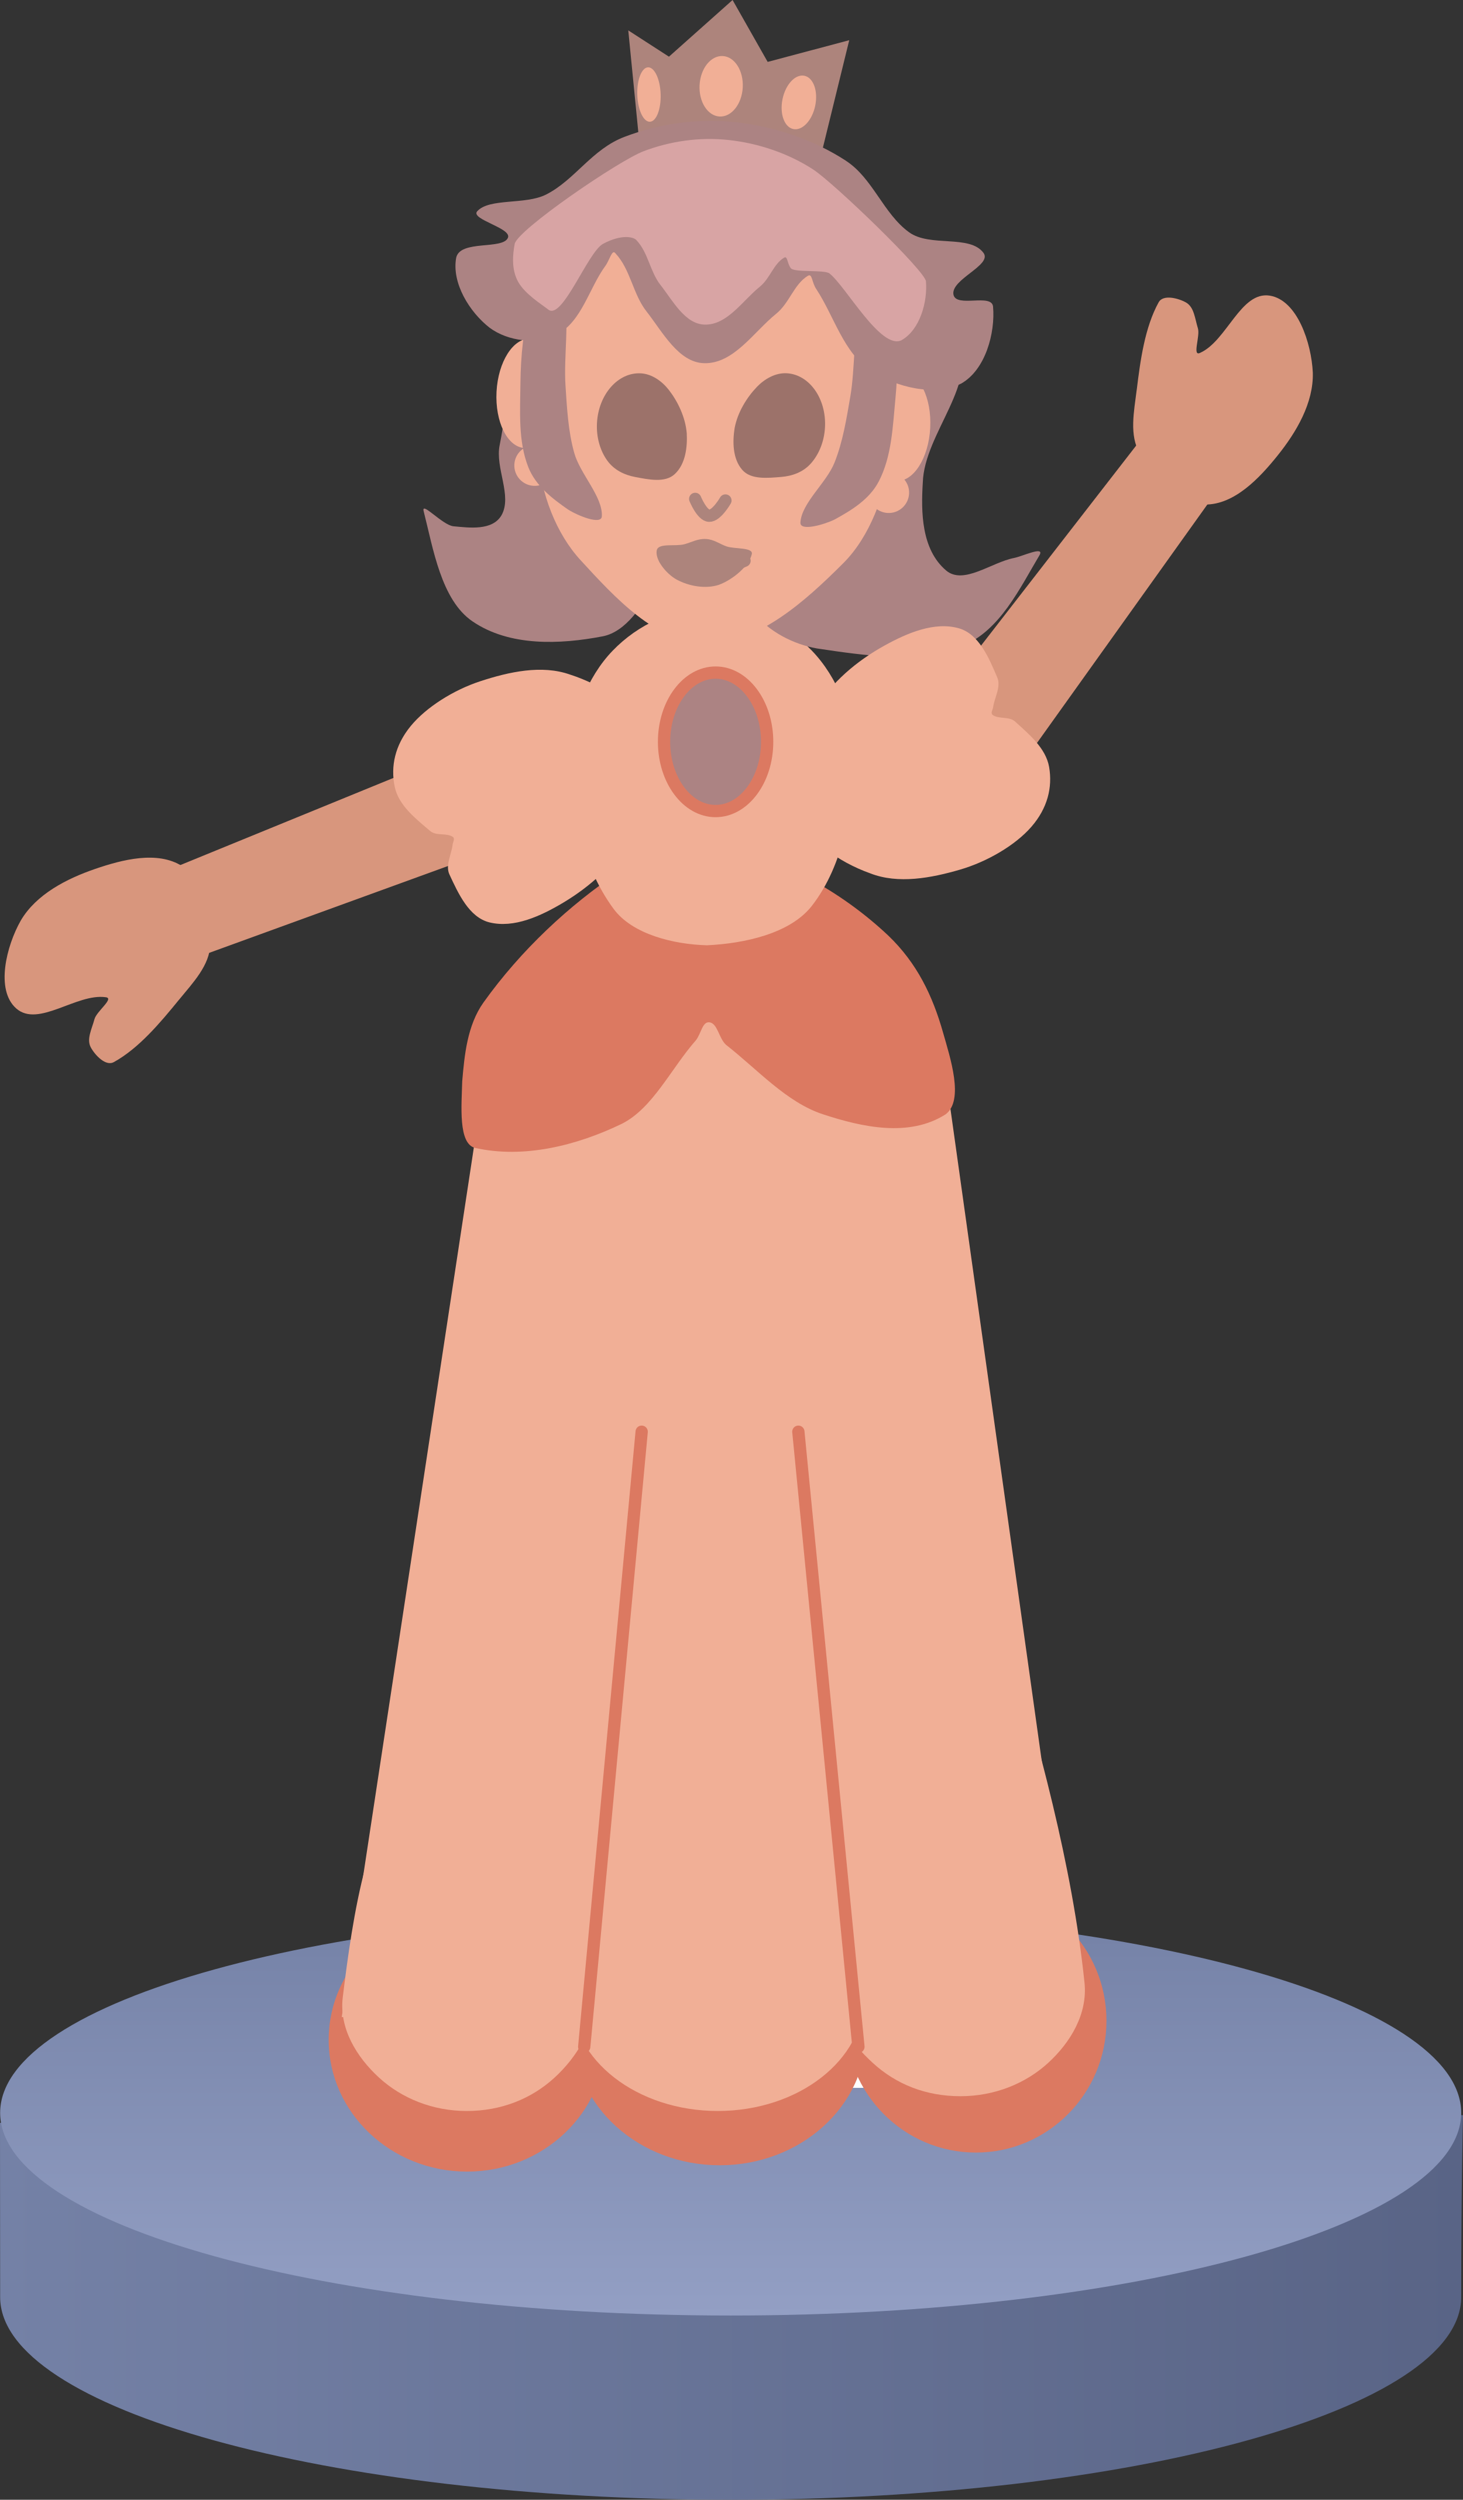 <svg version="1.1" xmlns="http://www.w3.org/2000/svg" xmlns:xlink="http://www.w3.org/1999/xlink" width="119.159" height="203.505" viewBox="0,0,119.159,203.505"><rect x="0" y="0" width="119.159" height="203.505" fill="#333333" stroke="none"/><defs><linearGradient x1="180.988" y1="247.167" x2="300.147" y2="247.167" gradientUnits="userSpaceOnUse" id="color-1"><stop offset="0" stop-color="#7481a6"/><stop offset="1" stop-color="#596486"/></linearGradient><linearGradient x1="240.5" y1="217" x2="240.5" y2="250" gradientUnits="userSpaceOnUse" id="color-2"><stop offset="0" stop-color="#7481a6"/><stop offset="1" stop-color="#939fc4"/></linearGradient><linearGradient x1="240.695" y1="215.061" x2="240.695" y2="230.8" gradientUnits="userSpaceOnUse" id="color-3"><stop offset="0" stop-color="#e5e5e5"/><stop offset="1" stop-color="#ffffff"/></linearGradient><linearGradient x1="255.761" y1="215.728" x2="255.761" y2="231.467" gradientUnits="userSpaceOnUse" id="color-4"><stop offset="0" stop-color="#e5e5e5"/><stop offset="1" stop-color="#ffffff"/></linearGradient></defs><g transform="translate(-180.988,-61.495)"><g data-paper-data="{&quot;isPaintingLayer&quot;:true}" fill-rule="nonzero" stroke-linejoin="miter" stroke-miterlimit="10" stroke-dasharray="" stroke-dashoffset="0" style="mix-blend-mode: normal"><path d="M300,248.5c0,9.113 -26.639,16.5 -59.5,16.5c-32.861,0 -59.5,-7.387 -59.5,-16.5c0,-3.062 -0.012,-14.185 -0.012,-14.185l60.179,-4.982l58.98,4.359c0,0 -0.147,5.695 -0.147,14.808z" data-paper-data="{&quot;origPos&quot;:null}" fill="url(#color-1)" stroke="none" stroke-width="0" stroke-linecap="butt"/><path d="M300,233.5c0,9.113 -26.639,16.5 -59.5,16.5c-32.861,0 -59.5,-7.387 -59.5,-16.5c0,-9.113 26.639,-16.5 59.5,-16.5c32.861,0 59.5,7.387 59.5,16.5z" data-paper-data="{&quot;origPos&quot;:null}" fill="url(#color-2)" stroke="none" stroke-width="0" stroke-linecap="butt"/><g data-paper-data="{&quot;index&quot;:null,&quot;origRot&quot;:0}" fill="#d8967d" stroke="none" stroke-width="1" stroke-linecap="round"><path d="M195.581,142.867c-1.551,1.902 -3.28,3.966 -5.323,5.095c-0.65,0.36 -1.523,-0.549 -1.879,-1.207c-0.354,-0.677 0.081,-1.464 0.305,-2.296c0.176,-0.644 1.642,-1.699 0.916,-1.78c-2.374,-0.341 -5.484,2.501 -7.289,0.915c-1.712,-1.507 -0.803,-5.096 0.373,-7.165c1.258,-2.134 3.733,-3.399 6.052,-4.195c2.185,-0.75 5.084,-1.513 7.103,-0.217c1.833,1.216 2.289,4.056 2.272,6.33c-0.014,1.724 -1.45,3.196 -2.528,4.52z"/><path d="M227.112,128.494l-29.305,10.652l-4.491,-6.263l28.667,-11.716z" data-paper-data="{&quot;origPos&quot;:null}"/></g><path d="M240.695,230.8h-21.907l2.978,-3.616l9.571,-3.19v-8.933l9.358,0.426z" data-paper-data="{&quot;index&quot;:null}" fill="url(#color-3)" stroke="none" stroke-width="1" stroke-linecap="round"/><path d="M255.761,231.467h-21.907l2.978,-3.616l9.571,-3.19v-8.933l9.358,0.426z" data-paper-data="{&quot;index&quot;:null}" fill="url(#color-4)" stroke="none" stroke-width="1" stroke-linecap="round"/><path d="M233.738,121.545c0.897,2.451 -0.217,5.625 -1.455,8.052c-1.141,2.235 -3.241,4.083 -5.428,5.388c-1.8,1.073 -3.999,2.102 -6.009,1.599c-1.658,-0.415 -2.536,-2.362 -3.243,-3.879c-0.366,-0.748 0.161,-1.646 0.249,-2.445c0.023,-0.209 0.21,-0.486 0.022,-0.632c-0.519,-0.354 -1.343,-0.053 -1.85,-0.483c-1.174,-0.998 -2.577,-2.087 -2.89,-3.611c-0.339,-1.654 0.022,-3.352 1.285,-4.906c1.264,-1.554 3.521,-2.967 5.694,-3.676c2.325,-0.76 4.997,-1.359 7.306,-0.539c2.581,0.827 5.39,2.585 6.32,5.131z" data-paper-data="{&quot;index&quot;:null}" fill="#f1af96" stroke="none" stroke-width="1" stroke-linecap="round"/><g data-paper-data="{&quot;index&quot;:null}" stroke-width="1"><path d="M267.991,218.42c1.925,1.943 3.117,4.626 3.117,7.585c0,2.96 -1.192,5.642 -3.117,7.585c-1.925,1.942 -4.584,3.145 -7.518,3.145c-2.934,0 -5.593,-1.203 -7.518,-3.145c-1.925,-1.943 -3.117,-4.625 -3.117,-7.585c0,-2.96 1.192,-5.642 3.117,-7.585c1.925,-1.941 4.584,-3.144 7.518,-3.144c2.934,0 5.593,1.203 7.518,3.144z" fill="#dc7961" stroke="none" stroke-linecap="butt"/><path d="M248.027,219.453c2.156,1.943 3.491,4.626 3.491,7.585c0,2.96 -1.335,5.642 -3.491,7.585c-2.156,1.942 -5.134,3.145 -8.42,3.145c-3.287,0 -6.264,-1.203 -8.42,-3.145c-2.155,-1.943 -3.49,-4.625 -3.49,-7.585c0,-2.96 1.335,-5.642 3.49,-7.585c2.157,-1.941 5.134,-3.144 8.42,-3.144c3.286,0 6.264,1.203 8.42,3.144z" fill="#dc7961" stroke="none" stroke-linecap="butt"/><path d="M227,219.969c2.04,1.943 3.304,4.626 3.304,7.585c0,2.96 -1.263,5.642 -3.304,7.585c-2.041,1.942 -4.859,3.145 -7.969,3.145c-3.111,0 -5.928,-1.203 -7.969,-3.145c-2.04,-1.943 -3.304,-4.625 -3.304,-7.585c0,-2.96 1.263,-5.642 3.304,-7.585c2.041,-1.941 4.859,-3.144 7.969,-3.144c3.11,0 5.928,1.203 7.969,3.144z" fill="#dc7961" stroke="none" stroke-linecap="butt"/><path d="M268.376,222.991l-59.554,2.713l11.06,-72.763l17.015,-18.006l20.631,10.606z" fill="#f1af96" stroke="none" stroke-linecap="round"/><path d="M226.15,230.639c-1.884,1.726 -4.355,2.711 -7.142,2.711c-2.787,0 -5.313,-1.037 -7.142,-2.711c-1.829,-1.674 -3.267,-4.012 -2.961,-6.538c0.774,-6.36 2.159,-16.121 6.098,-17.981c3.547,-1.168 8.516,8.759 14.108,17.981c0.494,2.366 -1.2,4.926 -2.961,6.538z" fill="#f1af96" stroke="none" stroke-linecap="round"/><path d="M240.122,146.556c-0.599,-0.554 -0.69,-1.778 -1.371,-1.837c-0.56,-0.046 -0.647,0.9 -1.083,1.465c-2.025,2.295 -3.502,5.528 -6.033,6.799c-3.693,1.784 -8.004,2.849 -11.943,1.964c-1.402,-0.326 -1.107,-3.481 -1.057,-5.423c0.183,-2.13 0.407,-4.553 1.732,-6.417c3.05,-4.269 7.008,-7.945 11.033,-10.625c2.405,-1.6 5.379,-2.824 8.103,-2.229c4.985,1.089 9.9,3.704 13.831,7.404c2.354,2.256 3.614,4.907 4.46,7.884c0.592,2.08 1.732,5.516 0.219,6.667c-2.971,1.9 -6.807,1.051 -10.014,-0.005c-2.956,-0.973 -5.315,-3.646 -7.875,-5.648z" fill="#dc7961" stroke="none" stroke-linecap="round"/><path d="M247.87,217.562c2.156,1.674 3.491,3.987 3.491,6.538c0,2.551 -1.335,4.864 -3.491,6.538c-2.157,1.674 -5.134,2.711 -8.42,2.711c-3.286,0 -6.263,-1.037 -8.42,-2.711c-2.156,-1.674 -3.491,-3.987 -3.491,-6.538c0,-2.551 1.335,-4.864 3.491,-6.538c2.157,-1.674 5.134,-2.711 8.42,-2.711c3.286,0 6.263,1.037 8.42,2.711z" fill="#f1af96" stroke="none" stroke-linecap="butt"/><path d="M262.824,194.112c2.752,9.297 5.492,19.185 6.495,28.785c0.266,2.535 -1.132,4.864 -2.961,6.538c-1.829,1.674 -4.355,2.711 -7.142,2.711c-2.787,0 -5.216,-0.947 -7.142,-2.711c-1.71,-1.567 -3.594,-3.941 -2.961,-6.563c2.531,-10.483 7.162,-20.087 11.582,-29.5c1.136,-2.24 1.441,-1.585 2.129,0.74z" fill="#f1af96" stroke="none" stroke-linecap="round"/><path d="M250.905,228.121l-4.892,-50.071" fill="none" stroke="#dc7961" stroke-linecap="round"/><path d="M228.572,228.121l4.679,-50.071" fill="none" stroke="#dc7961" stroke-linecap="round"/></g><g data-paper-data="{&quot;index&quot;:null}" stroke-width="1"><path d="M247.121,114.473c2.078,2.156 3.382,5.428 3.366,8.42c-0.022,4.148 -0.706,8.925 -3.39,12.367c-1.767,2.241 -5.469,3.043 -8.519,3.19c-2.737,-0.072 -6.103,-0.896 -7.627,-2.983c-2.633,-3.571 -3.483,-8.377 -3.434,-12.574c0.036,-2.99 1.287,-6.264 3.366,-8.42c2.079,-2.156 4.951,-3.491 8.119,-3.491c3.169,0 6.04,1.335 8.12,3.491z" fill="#f1af96" stroke="none" stroke-linecap="round"/><path d="M242.24,117.902c0.761,1.02 1.231,2.429 1.231,3.984c0,1.555 -0.47,2.964 -1.231,3.984c-0.76,1.021 -1.81,1.652 -2.968,1.652c-1.158,0 -2.208,-0.631 -2.968,-1.652c-0.761,-1.02 -1.231,-2.429 -1.231,-3.984c0,-1.555 0.47,-2.964 1.231,-3.984c0.76,-1.021 1.81,-1.652 2.968,-1.652c1.158,0 2.208,0.631 2.968,1.652z" fill="#ac8383" stroke="#dc7961" stroke-linecap="butt"/><path d="M241.568,118.949c0.308,0.482 0.499,1.146 0.499,1.879c0,0.734 -0.191,1.398 -0.499,1.879c-0.308,0.482 -0.734,0.779 -1.203,0.779c-0.47,0 -0.895,-0.298 -1.203,-0.779c-0.308,-0.482 -0.499,-1.146 -0.499,-1.879c0,-0.733 0.191,-1.398 0.499,-1.879c0.308,-0.482 0.733,-0.779 1.203,-0.779c0.469,0 0.895,0.298 1.203,0.779z" fill="#ac8383" stroke="none" stroke-linecap="butt"/></g><g data-paper-data="{&quot;index&quot;:null}" stroke="none" stroke-width="1"><path d="M247.717,74.717l-14.572,-0.769l-0.985,-9.979l3.313,2.14l5.182,-4.614l2.858,5.039l6.644,-1.766z" fill="#ad847c" stroke-linecap="round"/><path d="M241.06,66.844c0.295,0.463 0.46,1.088 0.424,1.768c-0.036,0.679 -0.265,1.284 -0.607,1.713c-0.342,0.428 -0.796,0.682 -1.281,0.656c-0.485,-0.026 -0.91,-0.325 -1.205,-0.787c-0.295,-0.463 -0.46,-1.088 -0.424,-1.768c0.036,-0.679 0.265,-1.284 0.607,-1.713c0.342,-0.428 0.796,-0.682 1.281,-0.656c0.485,0.026 0.91,0.325 1.205,0.787z" fill="#f1af96" stroke-linecap="butt"/><path d="M234.465,67.603c0.186,0.396 0.311,0.945 0.331,1.557c0.021,0.611 -0.067,1.168 -0.226,1.575c-0.159,0.406 -0.388,0.663 -0.65,0.672c-0.262,0.009 -0.508,-0.232 -0.694,-0.627c-0.186,-0.396 -0.311,-0.945 -0.331,-1.557c-0.021,-0.611 0.067,-1.168 0.226,-1.575c0.159,-0.406 0.388,-0.663 0.65,-0.672c0.262,-0.009 0.508,0.232 0.694,0.627z" fill="#f1af96" stroke-linecap="butt"/><path d="M247.315,68.495c0.159,0.444 0.194,1.017 0.069,1.615c-0.125,0.599 -0.387,1.11 -0.71,1.452c-0.323,0.342 -0.706,0.516 -1.073,0.439c-0.367,-0.077 -0.648,-0.39 -0.807,-0.832c-0.159,-0.444 -0.194,-1.017 -0.069,-1.615c0.125,-0.599 0.387,-1.11 0.71,-1.452c0.323,-0.342 0.706,-0.516 1.073,-0.439c0.367,0.077 0.648,0.39 0.807,0.832z" fill="#f1af96" stroke-linecap="butt"/></g><path d="M258.046,107.937c1.418,1.203 3.685,-0.659 5.536,-1.018c0.685,-0.132 2.485,-0.999 2.082,-0.243c-1.621,2.722 -3.227,6.135 -6.234,7.38c-3.585,1.485 -7.954,0.818 -11.908,0.228c-1.917,-0.34 -3.927,-1.37 -5.159,-2.931c-1.414,-1.791 -2.472,-4.318 -1.945,-6.514c1.472,-6.135 2.583,-13.252 7.332,-17.4c2.857,-2.378 9.248,-1.444 11.088,1.593c2.091,3.458 -2.569,7.68 -2.689,11.75c-0.149,2.401 -0.12,5.44 1.898,7.155z" data-paper-data="{&quot;index&quot;:null}" fill="#ac8383" stroke="none" stroke-width="1" stroke-linecap="round"/><path d="M221.684,97.736c0.732,-3.553 0.701,-7.856 3.05,-10.421c1.47,-1.596 4.911,-1.23 6.337,0.486c2.776,3.346 3.721,8.106 4.338,12.524c0.486,2.82 -0.021,5.951 -1.131,8.506c-0.842,1.927 -2.33,4.102 -4.19,4.465c-3.508,0.676 -7.608,0.839 -10.616,-1.216c-2.558,-1.745 -3.204,-5.941 -3.98,-8.978c-0.201,-0.834 1.544,1.153 2.434,1.237c1.282,0.119 3.171,0.379 3.911,-0.902c0.89,-1.584 -0.535,-3.848 -0.153,-5.702z" data-paper-data="{&quot;index&quot;:null}" fill="#ac8383" stroke="none" stroke-width="1" stroke-linecap="round"/><path d="M253.024,85.638c2.496,3.549 1.182,8.711 0.537,12.928c-0.498,3.208 -1.708,6.594 -3.877,8.765c-3.097,3.096 -7.023,6.657 -11.272,6.56c-4.02,-0.093 -7.359,-3.77 -10.128,-6.783c-1.994,-2.16 -3.25,-5.421 -3.451,-8.547c-0.415,-4.612 -1.449,-10.334 1.662,-13.92c3.262,-3.757 9.258,-4.221 14.117,-4.092c4.453,0.221 9.798,1.377 12.412,5.09z" data-paper-data="{&quot;index&quot;:null}" fill="#f1af96" stroke="none" stroke-width="1" stroke-linecap="round"/><path d="M247.361,93.243c0.564,0.796 0.883,1.871 0.821,3.035c-0.061,1.165 -0.492,2.2 -1.136,2.932c-0.645,0.732 -1.541,1.04 -2.428,1.112c-1.112,0.09 -2.464,0.235 -3.17,-0.57c-0.798,-0.91 -0.801,-2.313 -0.626,-3.409c0.243,-1.286 0.99,-2.491 1.813,-3.35c0.619,-0.645 1.506,-1.161 2.428,-1.112c0.922,0.049 1.733,0.566 2.297,1.362z" data-paper-data="{&quot;index&quot;:null}" fill="#9c726a" stroke="none" stroke-width="1" stroke-linecap="round"/><path d="M233.175,91.887c0.922,0.049 1.75,0.656 2.297,1.362c0.728,0.94 1.344,2.218 1.451,3.522c0.058,1.109 -0.092,2.504 -0.982,3.324c-0.786,0.726 -2.115,0.441 -3.212,0.234c-0.874,-0.165 -1.733,-0.566 -2.297,-1.362c-0.564,-0.796 -0.883,-1.871 -0.821,-3.035c0.061,-1.165 0.492,-2.2 1.136,-2.932c0.645,-0.732 1.506,-1.161 2.428,-1.112z" data-paper-data="{&quot;index&quot;:null}" fill="#9c726a" stroke="none" stroke-width="1" stroke-linecap="round"/><path d="M246.617,94.758c0.364,0.538 0.568,1.267 0.526,2.058c-0.042,0.79 -0.322,1.494 -0.74,1.991c-0.418,0.498 -0.976,0.791 -1.572,0.759c-0.596,-0.031 -1.12,-0.381 -1.483,-0.92c-0.364,-0.538 -0.568,-1.268 -0.526,-2.058c0.042,-0.79 0.322,-1.494 0.74,-1.991c0.418,-0.498 0.976,-0.791 1.572,-0.759c0.596,0.031 1.12,0.381 1.483,0.921z" data-paper-data="{&quot;index&quot;:null}" fill="#9c726a" stroke="none" stroke-width="1" stroke-linecap="butt"/><path d="M235.747,94.803c0.365,0.511 0.571,1.203 0.532,1.951c-0.04,0.749 -0.318,1.414 -0.734,1.884c-0.417,0.471 -0.974,0.746 -1.57,0.715c-0.596,-0.031 -1.121,-0.364 -1.486,-0.876c-0.365,-0.511 -0.571,-1.203 -0.532,-1.951c0.04,-0.749 0.318,-1.414 0.734,-1.884c0.417,-0.471 0.974,-0.746 1.57,-0.715c0.596,0.031 1.121,0.364 1.486,0.876z" data-paper-data="{&quot;index&quot;:null}" fill="#9c726a" stroke="none" stroke-width="1" stroke-linecap="butt"/><path d="M246.202,95.628c0.221,0.39 0.342,0.919 0.312,1.495c-0.03,0.575 -0.207,1.089 -0.468,1.453c-0.261,0.365 -0.606,0.581 -0.974,0.562c-0.368,-0.019 -0.688,-0.27 -0.909,-0.661c-0.221,-0.39 -0.342,-0.919 -0.312,-1.495c0.03,-0.575 0.207,-1.089 0.468,-1.453c0.261,-0.365 0.606,-0.581 0.974,-0.562c0.368,0.019 0.688,0.27 0.909,0.661z" data-paper-data="{&quot;index&quot;:null}" fill="#9c726a" stroke="none" stroke-width="1" stroke-linecap="butt"/><path d="M235.47,95.542c0.222,0.385 0.343,0.909 0.313,1.477c-0.03,0.568 -0.206,1.076 -0.467,1.436c-0.261,0.361 -0.606,0.574 -0.974,0.554c-0.368,-0.019 -0.688,-0.268 -0.91,-0.654c-0.221,-0.385 -0.343,-0.909 -0.313,-1.477c0.03,-0.568 0.206,-1.076 0.467,-1.436c0.261,-0.361 0.606,-0.574 0.974,-0.554c0.368,0.019 0.688,0.268 0.91,0.654z" data-paper-data="{&quot;index&quot;:null}" fill="#9c726a" stroke="none" stroke-width="1" stroke-linecap="butt"/><path d="M240.073,102.24c0,0 -0.726,1.266 -1.325,1.24c-0.589,-0.024 -1.137,-1.37 -1.137,-1.37" data-paper-data="{&quot;index&quot;:null}" fill="none" stroke="#ad847c" stroke-width="1" stroke-linecap="round"/><path d="M225.772,98.279c0.285,0.315 0.449,0.74 0.425,1.197c-0.024,0.457 -0.232,0.863 -0.548,1.146c-0.315,0.285 -0.74,0.449 -1.197,0.425c-0.457,-0.024 -0.863,-0.232 -1.146,-0.548c-0.285,-0.315 -0.449,-0.74 -0.425,-1.197c0.024,-0.457 0.232,-0.863 0.548,-1.146c0.315,-0.285 0.74,-0.449 1.197,-0.425c0.457,0.024 0.863,0.232 1.146,0.548z" data-paper-data="{&quot;index&quot;:null}" fill="#f1af96" stroke="none" stroke-width="1" stroke-linecap="butt"/><path d="M225.884,90.471c0.413,0.829 0.635,1.955 0.571,3.182c-0.065,1.227 -0.405,2.324 -0.903,3.105c-0.497,0.781 -1.151,1.246 -1.845,1.21c-0.693,-0.037 -1.295,-0.568 -1.707,-1.397c-0.413,-0.829 -0.635,-1.955 -0.571,-3.182c0.065,-1.227 0.405,-2.324 0.903,-3.105c0.497,-0.781 1.151,-1.246 1.845,-1.21c0.693,0.037 1.295,0.568 1.707,1.397z" data-paper-data="{&quot;index&quot;:null}" fill="#f1af96" stroke="none" stroke-width="1" stroke-linecap="butt"/><path d="M254.606,100.488c0.285,0.315 0.449,0.74 0.425,1.197c-0.024,0.457 -0.232,0.863 -0.548,1.146c-0.315,0.285 -0.74,0.449 -1.197,0.425c-0.457,-0.024 -0.863,-0.232 -1.146,-0.548c-0.285,-0.315 -0.449,-0.74 -0.425,-1.197c0.024,-0.457 0.232,-0.863 0.548,-1.146c0.315,-0.285 0.74,-0.449 1.197,-0.425c0.457,0.024 0.863,0.232 1.146,0.548z" data-paper-data="{&quot;index&quot;:null}" fill="#f1af96" stroke="none" stroke-width="1" stroke-linecap="butt"/><path d="M256.182,93.151c0.413,0.829 0.635,1.955 0.571,3.182c-0.065,1.227 -0.405,2.324 -0.903,3.105c-0.497,0.781 -1.151,1.246 -1.845,1.21c-0.693,-0.037 -1.295,-0.568 -1.707,-1.397c-0.413,-0.829 -0.635,-1.955 -0.571,-3.182c0.065,-1.227 0.405,-2.324 0.903,-3.105c0.497,-0.781 1.151,-1.246 1.845,-1.21c0.693,0.037 1.295,0.568 1.707,1.397z" data-paper-data="{&quot;index&quot;:null}" fill="#f1af96" stroke="none" stroke-width="1" stroke-linecap="butt"/><path d="M226.95,85.077c0.427,2.565 -0.054,5.461 0.094,7.765c0.121,1.848 0.214,3.742 0.716,5.53c0.483,1.723 2.333,3.555 2.247,5.158c-0.045,0.723 -1.926,-0.036 -2.742,-0.548c-1.266,-0.877 -2.636,-1.915 -3.244,-3.447c-0.847,-2.141 -0.665,-4.578 -0.644,-6.887c0.021,-2.026 0.232,-4.53 0.858,-6.707c0.196,-0.674 0.681,-1.651 1.421,-2.092c0.554,0.027 1.19,0.613 1.296,1.227z" data-paper-data="{&quot;index&quot;:null}" fill="#ac8383" stroke="none" stroke-width="1" stroke-linecap="round"/><path d="M252.582,84.931c0.689,0.516 1.069,1.539 1.192,2.23c0.393,2.231 0.339,4.742 0.147,6.76c-0.222,2.298 -0.298,4.741 -1.366,6.781c-0.766,1.459 -2.238,2.347 -3.589,3.086c-0.866,0.423 -2.816,0.98 -2.785,0.256c0.084,-1.603 2.116,-3.23 2.778,-4.892c0.688,-1.725 0.979,-3.599 1.294,-5.424c0.389,-2.275 0.216,-5.206 0.911,-7.712c0.17,-0.6 0.864,-1.115 1.418,-1.084z" data-paper-data="{&quot;index&quot;:null}" fill="#ac8383" stroke="none" stroke-width="1" stroke-linecap="round"/><path d="M249.9,74.592c2.182,1.422 3.043,4.304 5.135,5.814c1.706,1.236 4.944,0.16 6.059,1.68c0.728,0.997 -2.692,2.152 -2.447,3.398c0.223,1.093 3.127,-0.137 3.224,0.976c0.187,2.147 -0.62,5.147 -2.598,6.262c-2.188,1.07 -5.282,0.31 -7.352,-1.043c-2.225,-1.454 -2.985,-4.419 -4.437,-6.634c-0.39,-0.559 -0.325,-1.32 -0.698,-1.095c-1.143,0.698 -1.492,2.213 -2.582,3.089c-1.838,1.488 -3.455,4.078 -5.856,4.024c-2.108,-0.048 -3.409,-2.572 -4.715,-4.23c-1.097,-1.399 -1.295,-3.419 -2.522,-4.719c-0.271,-0.366 -0.472,0.554 -0.809,1.015c-1.342,1.835 -1.92,4.512 -3.923,5.588c-1.618,0.868 -4.02,0.57 -5.514,-0.543c-1.64,-1.277 -3.094,-3.632 -2.723,-5.687c0.306,-1.498 3.811,-0.633 4.219,-1.642c0.314,-0.791 -3.078,-1.491 -2.507,-2.148c0.983,-1.1 3.916,-0.506 5.615,-1.366c2.358,-1.194 3.725,-3.693 6.396,-4.701c2.837,-1.073 5.954,-1.52 9.032,-1.186c3.157,0.343 6.344,1.412 9.005,3.146z" data-paper-data="{&quot;index&quot;:null}" fill="#ac8383" stroke="none" stroke-width="1" stroke-linecap="round"/><g data-paper-data="{&quot;index&quot;:null}" stroke-width="1" stroke-linecap="round"><path d="M240.179,105.982c0.639,0.216 2.165,0.063 2.044,0.621c-0.208,0.955 -1.534,2.083 -2.702,2.509c-1.075,0.34 -2.406,0.112 -3.404,-0.425c-0.86,-0.463 -1.802,-1.633 -1.637,-2.395c0.138,-0.617 1.504,-0.291 2.254,-0.492c0.579,-0.155 1.078,-0.462 1.75,-0.426c0.672,0.035 1.127,0.416 1.695,0.608z" fill="#ad847c" stroke="none"/><path d="M241.629,107.143c0,0 -2.007,0.902 -3.221,0.888c-1.139,-0.027 -3.271,-1.029 -3.271,-1.029" fill="none" stroke="#ad847c"/></g><g stroke="none" stroke-width="1" stroke-linecap="round"><g data-paper-data="{&quot;origPos&quot;:null,&quot;index&quot;:null,&quot;origRot&quot;:0}" fill="#d8967d"><path d="M273.57,93.252c0.298,-2.436 0.661,-5.104 1.788,-7.148c0.358,-0.651 1.581,-0.348 2.233,0.019c0.661,0.384 0.712,1.282 0.966,2.105c0.194,0.639 -0.484,2.312 0.174,1.995c2.191,-0.977 3.307,-5.039 5.679,-4.66c2.252,0.362 3.395,3.883 3.504,6.261c0.073,2.476 -1.346,4.865 -2.884,6.776c-1.449,1.8 -3.494,3.99 -5.894,3.969c-2.2,-0.052 -4.099,-2.212 -5.297,-4.145c-0.907,-1.466 -0.477,-3.477 -0.271,-5.172z"/><path d="M254.554,122.221l19.115,-24.634l7.139,2.905l-18.008,25.194z" data-paper-data="{&quot;origPos&quot;:null}"/></g><path d="M245.715,127.256c-0.817,-2.479 0.4,-5.615 1.717,-8c1.213,-2.197 3.373,-3.975 5.601,-5.208c1.834,-1.014 4.066,-1.971 6.057,-1.403c1.643,0.469 2.458,2.443 3.115,3.982c0.341,0.759 -0.214,1.64 -0.328,2.436c-0.03,0.208 -0.226,0.479 -0.043,0.631c0.507,0.371 1.341,0.097 1.833,0.543c1.141,1.036 2.508,2.17 2.771,3.704c0.285,1.664 -0.131,3.35 -1.444,4.861c-1.313,1.512 -3.616,2.85 -5.811,3.489c-2.349,0.683 -5.038,1.196 -7.319,0.301c-2.552,-0.91 -5.303,-2.759 -6.149,-5.334z" data-paper-data="{&quot;origPos&quot;:null,&quot;index&quot;:null,&quot;origRot&quot;:0}" fill="#f1af96"/></g><path d="M247.234,75.303c1.672,1.09 9.096,8.239 9.17,9.092c0.143,1.645 -0.475,3.943 -1.99,4.797c-1.676,0.819 -4.51,-4.355 -5.858,-5.43c-0.427,-0.341 -2.905,-0.043 -3.172,-0.451c-0.299,-0.428 -0.249,-1.011 -0.535,-0.839c-0.876,0.534 -1.143,1.695 -1.978,2.366c-1.408,1.14 -2.647,3.124 -4.486,3.083c-1.615,-0.037 -2.611,-1.971 -3.612,-3.24c-0.84,-1.072 -0.992,-2.619 -1.932,-3.615c-0.208,-0.28 -1.202,-0.543 -2.736,0.28c-1.239,0.665 -3.302,6.214 -4.446,5.362c-0.609,-0.474 -1.897,-1.267 -2.457,-2.251c-0.595,-1.046 -0.441,-2.294 -0.295,-3.105c0.234,-1.147 8.466,-6.779 10.512,-7.551c2.173,-0.822 4.561,-1.164 6.919,-0.908c2.419,0.263 4.86,1.082 6.898,2.41z" data-paper-data="{&quot;index&quot;:null}" fill="#d8a4a4" stroke="none" stroke-width="1" stroke-linecap="round"/></g></g></svg>